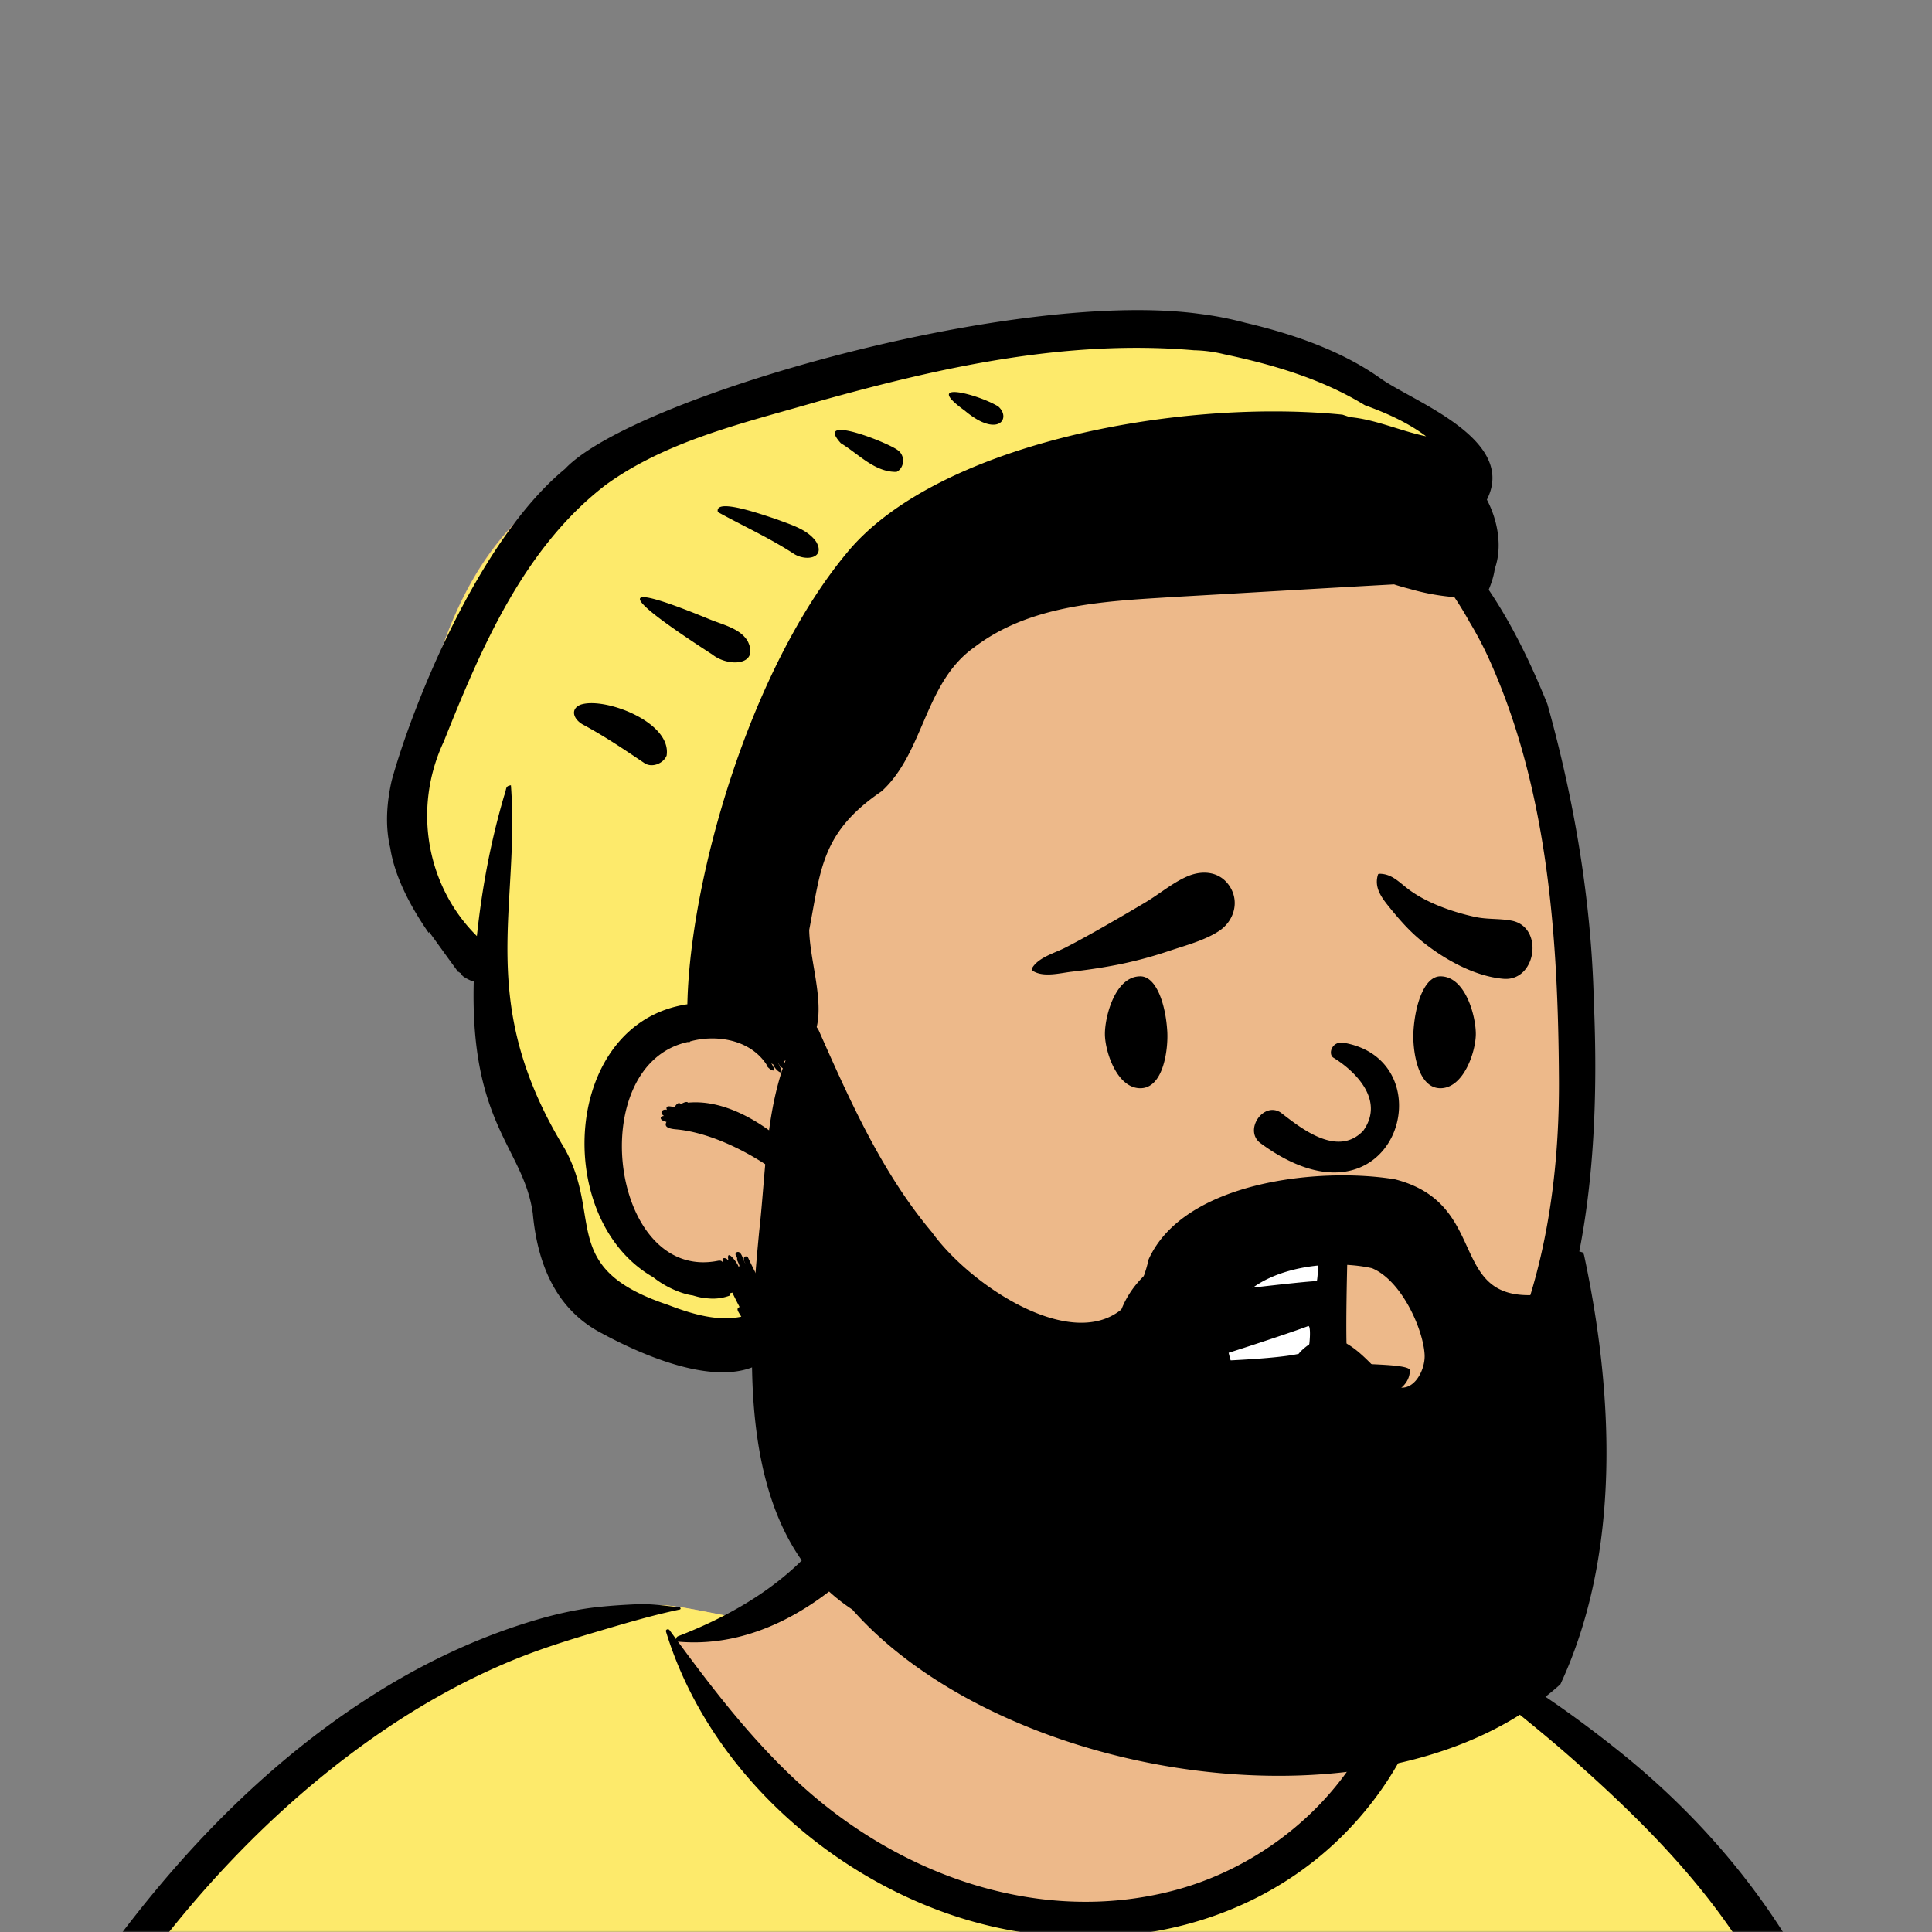 <svg xmlns:dc="http://purl.org/dc/elements/1.1/" xmlns:cc="http://creativecommons.org/ns#" xmlns:rdf="http://www.w3.org/1999/02/22-rdf-syntax-ns#" xmlns:svg="http://www.w3.org/2000/svg" xmlns="http://www.w3.org/2000/svg" viewBox="0 0 704 704" fill="none"><rect x="0" y="0" width="704" height="704" fill="#808080" stroke="none"/><mask id="avatarsRadiusMask"><rect width="704" height="704" rx="0" ry="0" x="0" y="0" fill="#fff"/></mask><g mask="url(#avatarsRadiusMask)"><g fill-rule="evenodd" clip-rule="evenodd"><path d="M705.281 1074.02a2351.117 2351.117 0 0 1-11.084-68.46c-1.594-10.86-3.149-21.73-4.547-32.618-.979-7.628-2.47-16.351 2.72-22 7.303-7.952 13.937-14.758 14.831-26.149.841-10.717-2.783-22.4-5.049-32.803-4.752-21.816-10.668-43.362-17.205-64.704-6.641-21.683-13.923-43.162-21.31-64.6-6.906-20.044-13.545-40.269-22.54-59.5-17.071-36.495-45.951-63.522-81.643-81.568-8.877-4.488-26.983-20.51-36.257-24.097-8.526-3.298-8.495 6.333-16.886 2.705-6.708-2.9-12.954-6.767-16.71-13.244-4.078-7.033-14.305-16.869-15.862-25.055-3.299-17.351.275-32.12-12.109-45.179-10.994-11.597-25.771-19.542-41.061-23.807-33.636-9.381-78.494-2.822-98.788 28.433-9.693 14.926-13.08 32.968-26.159 45.149-11.421 10.636-8.865 17.908-23.657 23.39-.838.311-23.546-4.56-24.384-4.248-16.182-3.463-31.648 6.23-46.494 11.856-22.133 8.384-43.205 19.298-63.002 32.269-39.92 26.155-74.11 60.118-102.296 98.551-28.42 38.75-50.471 82.182-66.172 127.576a492.842 492.842 0 0 0-10.26 33.455c-1.69 6.307-3.497 12.849-1.438 19.305 1.684 5.283 5.43 9.216 9.829 12.385 5.963 4.297 17.924 7.09 17.69 15.732-.177 6.57-2.406 13.485-3.494 19.978-1.295 7.732-2.36 15.51-3.423 23.276-4.84 35.352-8.607 70.902-10.273 106.552-1.64 35.1-3.001 70.92-.566 106.01.16 2.31.85 4.44 1.964 6.23-1.04.4-1.12 2.34.174 2.61.906.19 1.81.39 2.716.58 1.882 1.42 4.229 2.29 6.93 2.38 1.83.06 3.66.14 5.49.23 19.3 4.04 38.599 7.85 58.152 10.74 23.768 3.5 47.606 6.36 71.518 8.69 49.135 4.78 97.883 3.19 147.083.62 49.124-2.58 98.219-3.18 147.394-1.9 49.218 1.28 98.418 3.42 147.647 4.3 54.999.98 109.914-.52 164.754-4.9 7.519-.59 12.171-6.58 10.688-14.04-8.885-44.75-18.954-89.19-26.911-134.13Z" fill="rgba(237, 185, 138, 1)"/><path d="m201.087 597.521 1.074-.414c14.518-5.671 29.628-14.822 45.421-11.442.558-.208 10.834 1.887 17.872 3.215l-6.68 6.973-11.79 2.268c40.673 67.128 88.778 100.692 144.314 100.692 55.537 0 97.678-33.564 126.425-100.692l3.923-1.085c.484.112 1 .271 1.552.485 9.274 3.587 27.379 19.608 36.256 24.096 35.692 18.047 64.572 45.073 81.643 81.569 8.695 18.59 15.189 38.108 21.85 57.494l.69 2.005c7.387 21.438 14.669 42.918 21.31 64.601 6.253 20.414 11.938 41.015 16.579 61.86l.626 2.844c2.266 10.403 5.89 22.085 5.049 32.803-.318 4.058-1.365 7.534-2.912 10.687l-80.446 28.947 38.326 261.393c-35.107 1.51-70.246 1.9-105.419 1.27-49.229-.88-98.429-3.02-147.647-4.3-47.685-1.24-95.294-.71-142.928 1.67l-12.097.62c-46.613 2.33-92.858 3.52-139.452-1.01l-3.175-.31v-38.24l16.367-212.911-82.945-15.613-81.422-39.546c-2.46-2.459-4.434-5.329-5.532-8.773-1.907-5.98-.498-12.033 1.064-17.905l.375-1.4a492.842 492.842 0 0 1 10.26-33.455c15.7-45.394 37.751-88.827 66.171-127.576 28.187-38.433 62.377-72.396 102.296-98.552 19.797-12.97 40.869-23.884 63.002-32.268Z" fill="rgba(253, 234, 107, 1)"/><path d="M232.235 584.564c5.086-.221 10.272.602 15.346 1.101.442.043.61.725.112.829-9.08 1.897-18.062 4.492-26.98 7.128l-3.819 1.13c-10.057 2.975-19.819 6.044-29.555 10.012-19.404 7.908-37.833 18.582-54.794 30.845C67.233 682.83 19.963 754.324-9.867 828.345a525.982 525.982 0 0 0-20.525 61.653 554.65 554.65 0 0 0-3.83 15.347c-.354 1.505-1.897 5.359-1.05 6.899.747 1.361 3.655 2.202 5.006 2.91l4.561 2.365c8.897 4.585 23.717 12.123 25.203 12.857l2.318 1.141c37.91 18.585 78.418 34.345 121.079 35.436l.334-3.643c1.902-20.141 4.398-40.389 9.846-59.911.293-1.049 1.628-.695 1.75.237 3.035 23.111 2.065 46.402 1.006 69.62-1.875 41.124-4.365 82.224-6.578 123.324-1.108 20.57-2.54 41.11-3.833 61.67-1.295 20.59-1.714 41.68-4.671 62.1-.659 4.55-5.991 7.03-10.029 6.55-4.468-.53-7.905-4.47-7.926-8.98-.054-11.9 1.441-23.94 2.272-35.8.789-11.28 1.636-22.55 2.504-33.82 3.172-41.13 6.821-82.21 10.196-123.33 1.196-14.58 2.488-29.147 3.818-43.715-45.193-1.457-87.414-18.196-127.692-37.754-.583 13.237-1.99 26.45-3.354 39.632-3.805 36.787-7.16 73.557-9.67 110.457-1.269 18.64-2.192 37.3-2.996 55.96a1708.912 1708.912 0 0 0-1.187 36.7l-.137 7.01c-.113 4.44-.564 8.55-4.3 11.78-3.796 3.29-8.922 3.46-12.678 0-5.028-4.63-4.139-10.93-3.99-17.15a1718.048 1718.048 0 0 1 1.775-47.18c1.886-36.64 5.655-73.13 10.58-109.47l1.922-14.03c3.59-26.08 7.532-52.754 15.558-77.877a1428.758 1428.758 0 0 1-9.345-4.691c-5.506-2.788-11.199-5.404-16.55-8.481-4.247-2.441-7.909-5.789-9.09-10.73-1.319-5.505.697-11.526 2.036-16.896l.116-.472a502.049 502.049 0 0 1 4.22-16.153c6.05-21.739 13.53-43.054 22.285-63.849 17.53-41.632 40.157-81.183 67.796-116.944 24.88-32.19 54.269-61.382 88.715-83.276 16.84-10.704 34.786-19.493 53.765-25.707 8.871-2.904 18.523-5.43 27.811-6.47 5.01-.56 10.027-.881 15.061-1.1Zm90.114-65.97c6.044-6.49 18.052.226 15.15 8.82-6.826 20.219-17.696 38.662-34.66 51.948-15.946 12.49-34.961 20.601-55.439 18.87a1.217 1.217 0 0 1-.416-.111l1.765 2.394c13.854 18.741 28.47 37.223 46.087 52.541 35.893 31.211 84.763 48.045 131.953 36.07 37.128-9.421 69.838-38.78 79.458-76.196-1.379.618-3.018.829-4.817.438-7.697-1.671-15.317-9.766-20.281-15.57-5.37-6.279-9.564-13.059-12.638-20.723-5.626-14.026-7.43-32.085.252-45.672.948-1.675 3.134-.736 3.32.899l.292 2.552c1.481 12.734 3.326 25.051 9.33 36.659 2.938 5.68 6.46 11.224 10.747 15.981 2.294 2.545 4.781 4.977 7.466 7.111 2.616 2.079 5.783 3.583 8.128 5.968l.43.458.012-.082c.593-5.041 4.128-7.262 7.587-7.123 3.347.135 7.279 1.608 8.802 2.314l.144.068c23.352 11.21 44.859 25.821 65.099 42.031 41.856 33.524 73.217 77.349 88.412 128.957 7.458 25.329 11.737 51.428 16.254 77.405l2.782 15.917c4.216 23.981 8.926 48.435 18.444 70.743 2.462 5.771.564 11.183-5.473 13.452-7.538 2.834-15.104 5.578-22.682 8.288 3.721 15.963 5.99 32.479 8.778 48.519 5.926 34.1 13.187 67.98 19.413 102.04 3.183 17.41 6.055 34.88 9.235 52.29 1.531 8.39 3.129 16.76 4.683 25.14.837 4.52 1.596 9.06 2.395 13.58l.139.76c.458 2.38 1.033 4.85.376 7.24-.749 2.73-2.876 4.65-4.775 6.61-1.563 1.61-3.822 1.62-5.737.74l-.63-.29c-3.42-1.6-6.1-3.2-7.313-7.06-.768-2.44-1.045-5.19-1.547-7.71-.963-4.82-1.876-9.66-2.738-14.5a3535.65 3535.65 0 0 1-5.052-29.1l-1.536-9.09c-5.27-31.33-10.275-62.85-12.805-94.51-1.123-14.05-2.312-28.08-3.513-42.12l-.901-10.524c-1.14-13.325-2.533-26.987-2.73-40.492l-4.532 1.609-22.11 7.816c-5.482 1.937-12.462 5.907-18.362 5.185-2.888-.354-5.09-1.263-6.79-2.915 2.036 28.733 4.792 57.421 8.465 85.951 3.342 25.97 7.047 51.9 11.423 77.71 2.167 12.78 4.394 25.55 6.813 38.29 1.209 6.37 2.457 12.73 3.743 19.08.641 3.17 1.404 6.35 1.904 9.54.572 3.66-.436 5.91-2.481 8.93-1.679 2.47-5.038 3.74-7.761 2.03-3.606-2.26-5.487-4.22-6.548-8.34-.964-3.75-1.55-7.65-2.296-11.44-1.377-7-2.708-14.01-3.993-21.02-2.687-14.68-5.164-29.38-7.376-44.14-7.795-51.97-12.741-104.37-15.239-156.859-1.233-25.897-1.614-51.817-1.395-77.741.112-13.288.546-26.614 1.486-39.869.952-13.417 2.932-26.566 4.7-39.854.062-.468.722-.495.75 0 .837 14.898 2.149 29.779 2.792 44.716.614 14.253.883 28.528 1.371 42.786.641 18.742 1.53 37.495 2.707 56.235 2.131-2.331 5.343-3.675 8.557-3.15 4.656-.977 9.668-3.42 14.107-4.903l16.734-5.59c8.797-2.938 17.594-5.856 26.422-8.686-7.893-26.553-13.3-53.502-17.917-80.844l-2.059-12.297c-4.075-24.204-8.47-48.419-15.852-71.858-7.761-24.642-19.375-47.552-34.782-68.299-15.187-20.447-33.664-38.451-52.688-55.291-16.287-14.416-33.71-27.432-50.322-41.452.174.929.211 1.952.058 3.076-3.532 25.85-17.017 49.923-35.81 67.828-37.755 35.971-93.642 43.434-141.964 26.566-46.743-16.316-88.07-54.958-102.671-102.775-.25-.818.846-1.143 1.286-.542.81 1.11 1.624 2.22 2.439 3.33-.055-.441.174-.921.718-1.131 17.036-6.578 33.765-15.907 46.535-29.104 6.224-6.433 11.656-13.721 15.944-21.581 2.054-3.765 3.899-7.664 5.371-11.693l.374-1.042c1.784-5.047 3.275-10.193 6.999-14.192Z" fill="#000"/></g><g transform="matrix(.998 0 0 1 156 62)"><g fill-rule="evenodd" clip-rule="evenodd"><path d="M244.801 58.706c44.772 0 98.49 21.705 103.057 22.139l.123.006c2.403 0 11.792 7.153 28.168 21.46l-17.737 34.594 1.436 1.371c6.868 6.585 12.732 12.587 17.36 17.319 37.792 38.634 44.584 190.324 35.678 243.223-8.906 52.899-25.402 104.662-102.201 104.662-76.798 0-162.238-46.177-175.4-60.558-8.774-9.586-18.63-14.179-29.567-13.778a409.05 409.05 0 0 1-1.338-1.697l-1.609-.228c-15.137-2.192-25.983-5.143-32.538-8.851-12.803-7.244-26.876-45.323-26.876-53.711 0-8.305-21.012-68.717-21.433-75.11l-.006-.177c0-5.345-27.451-29.912-27.451-37.714 0-7.803-5.533-7.329 0-34.823l1.608-8.077c5.888-29.272 17.413-77.744 61.355-98.806C105.718 86.805 199.578 58.706 244.8 58.706Z" fill="rgba(237, 185, 138, 1)"/><path d="M117.67 298.313s-20.168 9.551-40.336 25.143c-20.168 15.591-10.21 16.106-10.21 16.106s-.868 33.413 5.347 46.667c6.215 13.254 43.024 15.6 43.024 15.6l6.235 20.877-.862 9.675c-4.798-2.157-9.851-3.138-15.158-2.943-.45-.568-.895-1.133-1.338-1.697l-1.609-.228c-15.137-2.192-25.983-5.143-32.538-8.851-12.803-7.244-26.875-45.323-26.875-53.711 0-4.665-6.63-25.772-12.517-44.511-4.593-14.62-8.732-27.797-8.916-30.599l-.007-.177c0-2.421-5.63-8.783-11.79-15.745-7.443-8.412-15.66-17.7-15.66-21.969 0-2.277-.472-3.849-1.002-5.617-1.286-4.291-2.917-9.735 1.001-29.206l1.608-8.077c5.888-29.272 17.413-77.744 61.355-98.806C105.71 87.099 199.57 59 244.794 59c35.267 0 76.085 13.468 94.058 19.398 4.844 1.598 8.028 2.648 8.998 2.74l.123.007c2.403 0 11.792 7.154 28.168 21.46l-4.16 8.115c-54.082 1.579-143.017 6.404-181.838 21.137-57.724 21.907-72.473 166.456-72.473 166.456Z" fill="rgba(253, 234, 107, 1)"/><path d="M49.976 108.863c24.083-25.562 160.804-65.1 229.976-56.719l2.075.269c5.52.7 10.96 1.76 16.329 3.2 17.354 4.053 35.28 10.19 49.619 20.441 11.971 8.386 49.734 22.081 38.604 44.019 4.127 7.819 5.667 17.479 2.878 25.18-.351 2.66-1.171 5.11-2.22 7.65 8.817 13.011 15.798 27.725 21.449 41.72 9.875 35.221 16.02 71.875 16.92 107.81 2.994 68.272-4.492 149.823-63.954 193.971-35.921 27.975-92.189 28.915-132.556-5.771-2.291-2.711-13.064-10.027-9.469-11.31 1.07 1.13 2.17 2.23 3.29 3.31a.649.649 0 0 1-.04-.37l-1.054-.954c-1.983-1.835-4.553-4.497-1.626-3.976.129.15.27.28.409.43.62.372 1.088.694 1.453.978l.187.151-.058-.061c-1.686-1.798-2.697-3.631-.176-2.46l.334.162a92.365 92.365 0 0 0 3.42 3.41c-.019-.13 0-.26.071-.4l-1.082-1.045c-1.055-1.034-.894-1.039-.378-1.875-2.244-3.145 1.945-1.277 2.239-.05 2.621-.62 4.922 4.3 6.61 4.9 73.999 56.89 181.386 6.411 179.647-152.114l-.027-3.102c-.508-50.689-4.774-102.788-25.74-148.674-2.039-4.42-4.32-8.72-6.829-12.88-1.73-3.12-3.58-6.16-5.57-9.12a82.529 82.529 0 0 1-16.49-3.05 78.855 78.855 0 0 1-5.54-1.6c-26.88 1.466-53.161 3.061-80.116 4.573l-8.42.524c-22.834 1.468-46.449 3.82-64.875 17.943-18.08 12.858-18.162 38.213-33.639 52.33-22.07 14.979-22.231 28.486-26.481 50.56.315 16.64 11.853 40.817-9.32 47.82 3.572 5.093-1.407 2.646-1.799.86-.04.01-.08.02-.11.02 3.183 5.917-1.496 2.191-1.91.29-.25-.07-.5-.25-.75-.5 3.207 5.184-1.977 1.554-1.67.61-6.197-9.525-18.951-11.004-27.941-8.48-.11.34-.51.37-.76.19-38.226 8.284-28.363 87.42 10.811 79.77 1.677-.342 1.637.463 1.97.54-.905-2.376 1.646-1.409 1.619-.91l.155-.008c.123-.01.073-.024.165.008-.875-4.859 4.049 2.181 3.66 2.47.151-.09.321-.14.471-.16l-.17-.461c-.817-2.177-.747-1.272-.741-2.519-.614-1.541-.659-.867-.515-1.871 2.158-1.672 2.795 3.4 3.515 3.771-1.234-1.72-.253-3.125.911-2.191 8.823 18.558 20.22 35.995 34.949 49.731 1.611 1.27 3.241 2.52 4.93 3.7 6.265 5.457 15.875 8.966 21.74 13.8 0 .08-.039.18-.099.28l.134.121.136.129 2.04.98c.6.51 1.14 1.08 1.619 1.71.511.59.96 1.24 1.341 1.93.19.84-.23 1.19-1.03.83-.351-.12-.7-.26-1.05-.39.02.03.029.05.05.07.115.174.891 1.974-.004 1.681l-.106-.041c-.491-.18-.98-.38-1.46-.57.57.71 1.089 1.48 1.549 2.13.491.51.79 1.11.911 1.79-.021.38-.23.54-.61.49-.58-.19-1.15-.39-1.721-.6l.162.31c.404.793.977 2.124-.041 1.68-.871-.27-1.71-.58-2.55-.92-.071.14-.21.19-.49.06-2.67-.95-5.25-2.11-7.72-3.48-2.17-1.58-4.361-3.13-6.54-4.7a50.211 50.211 0 0 1-5.92-4.14c-12.646-8.168-23.717-18.544-32.5-30.1-14.689 12.721-44.058.568-62.225-9.39-16.07-8.9-22.385-25.356-24.018-43.098-3.395-23.886-22.915-32.062-21.557-84.472-.03.01-.061.01-.101.01-.71-.21-1.4-.49-2.05-.85-.67-.32-1.3-.7-1.89-1.16l-.73-1.01a6.2 6.2 0 0 1-.98-.65l-.134.174c-.427.515-.14-.26-.115-.414l-1.268-1.725c-3.007-4.105-6.306-8.711-8.993-12.395l-.085.15c-.06.113-.093.194-.064.23-6.395-9.188-12.41-20.286-14.08-31.03-1.973-8.276-1.202-16.804.519-24.47 7.379-26.845 31.55-87.593 63.29-113.63Zm173.548 371.253-.401-.357.352.442c.185.228.374.433.682.642a.554.554 0 0 1-.011-.22 13.233 13.233 0 0 1-.622-.507Zm56.122-414.483c-46.908-4.033-93.045 6.301-137.807 18.81l-3.088.888c-25.452 7.262-52.365 13.797-73.874 29.342-30.051 23.017-45.57 59.633-59.111 93.44-11.825 25.118-5.78 53.441 12.04 70.98 1.854-17.429 5.015-34.348 9.955-51.131 1.03-2.622.25-3.481 2.473-3.823 3.356 45.228-13.173 78.644 19.537 132.246 14.193 25.292-2.237 43.798 37.843 57.107l1.084.414c8.35 3.151 17.469 5.638 25.648 3.877l-.733-1.192c-.747-1.227-.974-1.823.113-2.348-.029-.06-.069-.12-.11-.19-.879-1.66-1.729-3.34-2.54-5.04-.329.11-.659.19-1 .28.221.41.25.82-.369.96a17.427 17.427 0 0 1-6.783.917l-.497-.037c-2.617-.16-4.266-.637-5.741-1.08-.49-.08-.98-.16-1.46-.26-4.745-1.052-9.768-3.728-13.02-6.38-37.057-21.048-33.227-92.697 12.45-99.47.938-45.112 22.395-121.22 58.005-164.207 32.188-39.541 120.062-56.679 181.198-50.636.891.295 1.782.593 2.673.894 9.432.838 18.421 5.04 27.86 6.992-6.777-5.079-14.465-8.462-22.384-11.337-15.778-9.651-33.866-14.873-51.341-18.556-3.62-.89-7.29-1.38-11.021-1.46Zm-187.08 274.55c2.456-1.334 2.175-.046 2.74-.42 17.666-1.441 36.715 14.026 46.59 26.92-.78.81-2.89-1.59-3.26-1.97-.05.05-.11.09-.17.11l.275.388c4.003 5.744-3.932-1.015-4.675-2.408a.59.59 0 0 1-.41.08c.629.617 2.55 2.226 2.88 3.37l.509.424c4.803 4.112 4.404 7.206-1.048 1.366.129.27.179.52.089.72l.188.125c2.681 1.874 4.886 7.096-.718 1.735.583 3.916-5.553-3.653-5.75-3.6-10.618-8.335-26.251-16.441-39.57-17.53l-.458-.053c-2.444-.314-3.6-1.039-2.742-2.637-3.01-.716-2.305-2.198-.88-2.15-2.123-1.396-.212-2.731 1.02-2.21-.847-2.345 2.55-.783 2.86-1.11 1.763-2.719 2.238-.451 2.53-1.15Zm-37.03-145.35c8.485-3.108 33.548 6.196 31.543 18.518-1.194 2.829-5.128 4.45-7.893 2.853l-3.609-2.424c-6.28-4.206-11.944-7.894-18.687-11.562-3.67-1.821-5.25-5.687-1.354-7.385Zm48.275-18.311-3.277-2.133c-17.684-11.573-42.683-29.11 1.652-10.966 5.053 2.167 11.767 3.449 14.524 8.261 4.331 8.869-7.067 9.465-12.899 4.838Zm1.987-51.929c-1.419-5.385 16.238.934 21.378 2.6l.783.295c5 1.863 10.732 3.592 13.722 7.907 3.504 5.962-3.588 7.197-7.981 4.504-9.007-5.886-18.882-10.327-27.902-15.306Zm44.901-25.085c-9.939-10.854 16.66-.456 20.644 2.43l.114.085c2.973 2.093 2.37 6.601-.423 7.925-7.947.151-13.795-6.473-20.335-10.44Zm45.226-11.891c-15.8-11.355 5.013-5.954 12.242-1.504 4.927 4.345-.148 11.68-12.242 1.504Z" fill="#000"/></g></g><g transform="translate(315 248)"><g fill-rule="evenodd" clip-rule="evenodd"><path d="M105.816 231.147c4.574-14.1 54.187-34.851 62.551-28.817 8.365 6.034-2.424 49.141-2.424 49.141s-46.269 4.798-49.579 2.399c-3.31-2.399-15.121-8.623-10.548-22.723Z" fill="#fff"/><path d="M190.321 203.417c.299.327-.36.767-.689.529-3.809-2.761-9.809-1.194-13.486.056 0 0-1.344 43.315.143 44.341 1.487 1.026 22.444.417 22.444 2.987 0 8.401-12.603 11.555-19.444 11.055-10.771-.785-21.872-2.321-32.628-1.077-10.756 1.244-33.606 8.108-45.302-1.378-13.95-11.314-12.064-29.908-.457-42.047 7.317-7.651 18.083-12.242 28.699-15.643 15.535-4.977 52.147-8.19 60.72 1.177Zm-28.653 31.8c-5.633 2.193-33.637 11.441-40.291 13.126 7.777-.558 34.33-1.175 40.291-4.06.669-2.7 1.096-9.493 0-9.066Zm4.276-30.026c-15.243 2.475-48.16 13.639-52.889 19.582 7.186-1.13 47.277-5.943 51.8-5.943.657-3.498.222-9.63 1.089-13.639Zm4.87-67.824c7.552 4.59 19.058 15.293 10.934 26.673-9.562 10.033-23.329-1.471-30.114-6.674-6.29-4.032-13.358 6.339-7.522 11.047 49.024 36.295 68.919-29.846 30.522-36.443-4.228-.727-5.798 3.977-3.82 5.397Zm16.743-66.977c4.433-.036 7.022 2.84 10.346 5.403 3.423 2.639 7.55 4.744 11.551 6.356 4.172 1.679 8.632 3.012 13.024 3.963 4.553.984 8.742.523 13.262 1.356 11.982 2.209 9.146 22.188-2.869 21.2-10.814-.889-22.423-7.533-30.624-14.422-3.919-3.292-7.227-7.064-10.446-11.006l-.603-.741c-2.858-3.526-5.527-7.135-4.093-11.764a.48.48 0 0 1 .452-.345ZM87.617 128.7c.013-6.377 3.727-20.937 12.907-20.937 5.735 0 9.217 9.909 9.82 20.124l.021.416c.266 6.351-1.477 20.232-9.841 20.232-8.452 0-12.82-13.147-12.906-19.61l-.002-.225Zm135.157 0c-.014-6.377-3.728-20.937-12.908-20.937-5.592 0-9.041 9.42-9.769 19.358l-.051.766c-.362 6.136 1.268 20.648 9.82 20.648 8.452 0 12.82-13.147 12.907-19.61l.001-.225ZM117.658 71.342c5.725-2.471 12.286-1.77 15.733 4.125 3.263 5.578 1.042 12.3-4.126 15.733-5.075 3.37-11.888 5.204-17.724 7.132l-.644.215a148.185 148.185 0 0 1-17.158 4.675c-5.459 1.136-10.96 1.977-16.491 2.648l-1.66.197c-4.316.498-10.335 2.175-14.219-.281a.764.764 0 0 1-.27-1.026c2.261-3.915 8.263-5.475 12.114-7.458 4.945-2.548 9.82-5.261 14.65-8.02a913.236 913.236 0 0 0 14.583-8.506c5.018-2.991 9.876-7.132 15.212-9.434Z" fill="#000"/></g></g><g transform="translate(279 400)"><path fill-rule="evenodd" clip-rule="evenodd" d="M227.994 104.311c-9.313-8.297-19.752-24.977-33.131-11.78-3.309 3.73-4.649 12.09-9.709 13.73-6.72 2.18-13.38-4.93-15.67-10.39-9.37-30.337 29.364-38.658 51.43-33.757 10.78 4.427 18.72 22.247 19.2 31.547.31 6.25-4.98 15.44-12.12 10.65m70.26-46.76a5.485 5.485 0 0 0-.371-1.098c-4.119-1.557-7.378.03-9.392 2.997.066.737.286 1.484.425 2.215-1.554 3.274-2.956 7.325-5.062 10.154a3.568 3.568 0 0 1-1.261-.132c-34.913 3.646-17.868-32.883-53.279-41.956-27.373-4.516-76.847.657-89.76 29.148-10.184 45.508-61.967 13.798-78.969-9.87-18.14-21.538-29.87-47.858-41.18-73.398-2.39-5.405-9.85-1.54-9.039 3.646C-.088.227.26 25.417-2.329 48.392c-4.404 45.835-8.695 110.113 33.892 138.1 55.487 62.717 194.045 84.849 258.043 27.223 22.154-47.63 19.423-105.737 8.648-156.164" fill="#000"/></g><g transform="translate(179 343)"/><g transform="translate(203 303)"/></g></svg>